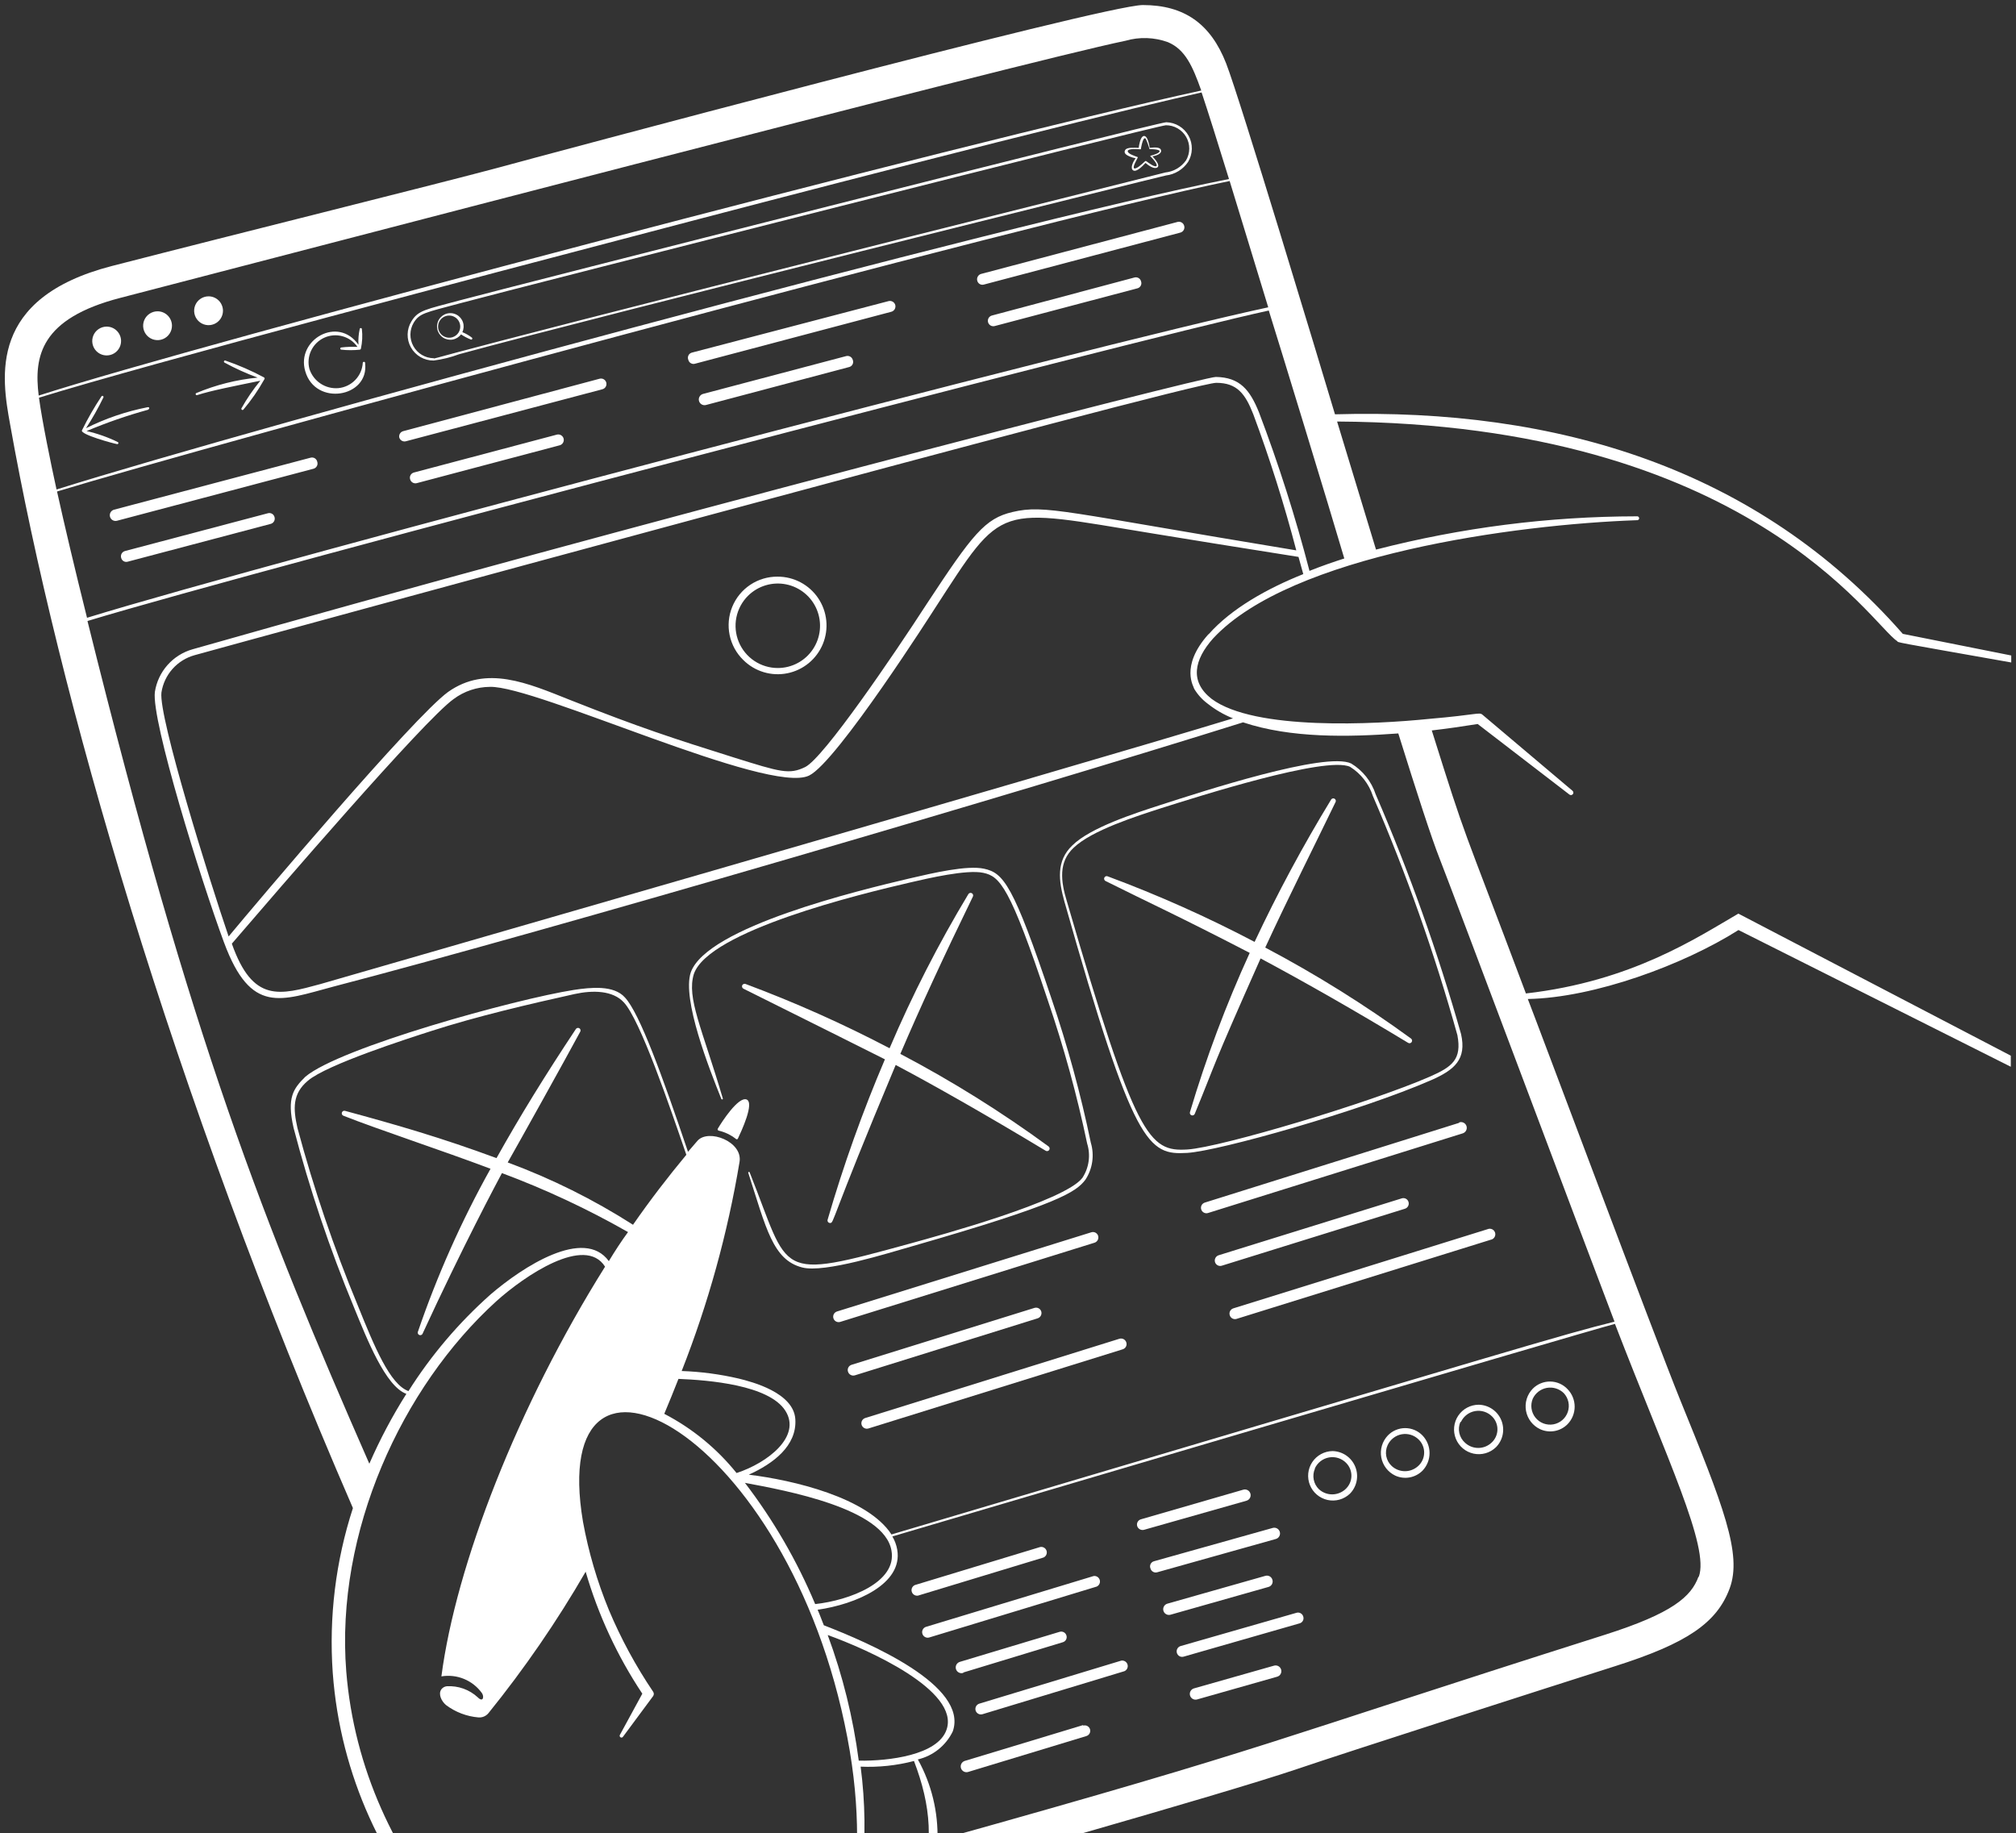 <svg width="320" height="291" viewBox="0 0 320 291" fill="none" xmlns="http://www.w3.org/2000/svg">
<rect x="0" y="0" width="320" height="291" fill="#333333" stroke="none"/>
<path d="M301.134 101.754C301.363 102.018 300.043 101.754 319.245 105.151V104.042L302.032 100.61C278.993 74.334 247.102 64.742 211.902 65.762C209.262 56.962 196.854 15.796 194.637 10.094C192.173 3.758 187.966 0.801 181.401 0.801C175.224 0.801 84.601 25.089 79.321 26.55C69.307 29.242 38.349 36.916 17.721 42.231C-1.92 47.318 0.245 59.849 1.6 67.329C9.168 109.921 27.12 172.77 56.019 239.369C53.28 247.794 52.192 256.668 52.816 265.505C55.245 298.558 80.782 322.388 107.059 329.674L108.96 335.201H110.843C108.537 328.882 108.696 328.372 107.957 328.161C80.8 320.364 57.462 296.041 54.963 265.329C53.203 243.206 63.763 220.185 78.776 206.545C83.264 202.497 92.856 195.985 96.041 201.054C82.173 223.177 72.369 248.415 70.064 266.086C71.274 265.883 72.517 266.023 73.652 266.489C74.787 266.956 75.77 267.73 76.488 268.726C76.875 269.254 76.717 270.292 75.837 269.412C75.177 268.801 74.4 268.33 73.553 268.027C72.706 267.725 71.806 267.597 70.909 267.652C70.743 267.671 70.583 267.723 70.438 267.804C70.293 267.886 70.166 267.996 70.064 268.127C69.518 268.884 70.064 270.01 70.785 270.626C72.284 271.756 74.072 272.439 75.942 272.598C76.24 272.621 76.54 272.573 76.816 272.457C77.092 272.34 77.335 272.159 77.526 271.929C83.246 264.855 88.407 257.346 92.961 249.471C94.96 256.343 97.992 262.872 101.955 268.831L98.4 275.361C98.38 275.393 98.367 275.429 98.361 275.466C98.356 275.504 98.357 275.542 98.366 275.579C98.375 275.616 98.391 275.65 98.414 275.681C98.436 275.711 98.464 275.737 98.497 275.757C98.529 275.776 98.565 275.789 98.602 275.795C98.64 275.801 98.678 275.799 98.715 275.79C98.751 275.781 98.786 275.765 98.817 275.743C98.847 275.72 98.873 275.692 98.893 275.66L103.68 269.201C103.744 269.101 103.779 268.985 103.779 268.866C103.779 268.748 103.744 268.632 103.68 268.532C100.913 264.437 98.555 260.081 96.64 255.526C94.789 251.023 93.414 246.34 92.539 241.551C86.678 206.844 125.205 227.049 134.497 275.766C138.968 298.998 132.35 312.726 132.35 313.852C132.358 313.937 132.394 314.018 132.452 314.081C132.51 314.143 132.588 314.185 132.672 314.199C132.757 314.213 132.844 314.199 132.919 314.158C132.995 314.118 133.054 314.053 133.089 313.975C136.882 303.219 138.087 291.721 136.609 280.412C139.46 280.538 142.314 280.235 145.075 279.514C147.768 286.554 148.384 292.908 145.691 300.177C145.633 300.285 145.602 300.406 145.602 300.529C145.602 300.652 145.633 300.773 145.691 300.881L169.68 335.201H171.88L147.117 300.353C147.454 299.506 147.748 298.643 147.997 297.766C147.997 297.766 193.757 284.9 205.813 280.817C213.574 278.177 245.501 267.916 256.36 264.466C267.729 260.858 272.499 257.62 274.541 252.146C276.582 246.673 273.537 239.017 266.585 221.927C262.907 212.863 243.705 161.577 242.509 158.567C253.069 158.374 267.289 153.111 275.949 147.62L319.174 169.321V167.561L275.931 145.015C269.313 148.852 258.982 155.769 242.209 157.687C231.544 129.298 233.075 134.42 227.267 115.94C229.696 115.658 232.142 115.306 234.553 114.919L249.109 126.113C249.188 126.178 249.29 126.209 249.392 126.199C249.495 126.189 249.589 126.139 249.654 126.06C249.72 125.981 249.751 125.879 249.741 125.776C249.731 125.674 249.681 125.58 249.601 125.514L235.31 113.441C234.765 113.001 234.589 113.441 226.792 114.11C218.309 114.972 199.107 116.01 192.313 110.924C188.793 108.178 189.55 104.711 192.56 101.332C204.88 88.062 240.59 83.239 259.792 82.57C259.838 82.582 259.887 82.582 259.934 82.572C259.981 82.562 260.024 82.541 260.062 82.511C260.1 82.482 260.13 82.444 260.151 82.401C260.172 82.358 260.183 82.31 260.183 82.262C260.183 82.215 260.172 82.167 260.151 82.124C260.13 82.081 260.1 82.043 260.062 82.013C260.024 81.984 259.981 81.963 259.934 81.953C259.887 81.943 259.838 81.943 259.792 81.954C245.832 81.971 231.931 83.745 218.414 87.234C216.373 80.546 214.278 73.665 212.237 66.906C277.374 67.294 297.069 99.15 301.134 101.754ZM19.094 47.282C40.76 41.686 162.2 9.865 178.656 6.468C180.87 5.827 183.231 5.907 185.397 6.697C188.125 7.858 189.286 10.463 190.677 14.37C153.329 22.502 31.52 54.586 6.141 62.788C5.366 56.522 6.44 50.556 19.094 47.282ZM6.193 63.122C23.177 57.842 81.064 42.601 98.347 38.078C168.589 19.562 190.694 14.687 190.729 14.67C191.733 17.679 193.246 22.466 195.077 28.415C160.352 35.279 40.197 67.857 8.974 77.695C8.077 73.612 6.669 66.748 6.193 63.158V63.122ZM9.062 78.012C32.101 70.972 162.728 35.367 195.182 28.732C196.942 34.522 199.072 41.404 201.307 48.778C174.467 54.516 43.189 89.012 13.814 98.058C11.861 90.262 10.241 83.362 9.062 78.047V78.012ZM96.64 200.174C92.715 194.753 83 201.054 77.878 205.454C72.832 209.931 68.441 215.098 64.837 220.801C61.897 219.745 59.433 213.761 56.793 207.214C52.989 198.047 49.79 188.64 47.219 179.054C46.515 175.974 46.409 173.598 48.873 171.538C51.883 168.969 64.713 164.85 68.497 163.636C75.713 161.313 83.845 159.412 91.219 157.775C94.141 157.142 97.256 157.212 98.998 159.078C101.585 161.788 106.285 175.551 108.942 183.295C106.021 186.815 103.187 190.494 100.477 194.401C94.221 190.4 87.554 187.084 80.589 184.51C82.349 181.412 89.776 168.089 92.099 163.759C92.153 163.666 92.167 163.555 92.139 163.451C92.111 163.347 92.043 163.258 91.949 163.205C91.856 163.151 91.745 163.137 91.641 163.165C91.537 163.193 91.449 163.261 91.395 163.354C86.52 170.694 82.507 177.206 78.811 183.823C70.099 180.602 62.971 178.543 54.787 176.326C54.684 176.291 54.572 176.298 54.475 176.346C54.377 176.393 54.303 176.478 54.268 176.581C54.233 176.683 54.24 176.796 54.288 176.893C54.336 176.991 54.42 177.065 54.523 177.1C60.137 179.318 70.081 182.574 77.861 185.513C73.244 193.791 69.38 202.468 66.315 211.438C66.295 211.531 66.309 211.628 66.353 211.712C66.398 211.796 66.471 211.862 66.559 211.898C66.647 211.933 66.745 211.937 66.836 211.907C66.927 211.878 67.004 211.818 67.054 211.737C73.478 197.798 78.846 187.748 79.673 186.199C86.585 188.777 93.277 191.908 99.685 195.562C98.629 197.006 97.608 198.572 96.64 200.174ZM105.44 224.409C106.214 222.561 106.971 220.713 107.693 218.865C112.515 219.058 122.054 219.833 124.659 223.916C127.264 227.999 121.825 232.206 116.915 233.807C113.783 229.912 109.875 226.712 105.44 224.409ZM118.182 235.356C124.817 236.588 140.358 239.439 141.502 246.11C142.417 251.143 134.849 254.012 129.393 254.61C126.511 247.742 122.761 241.272 118.235 235.356H118.182ZM136.31 279.462C135.419 272.651 133.766 265.962 131.382 259.521C137.718 261.791 152.379 268.321 150.249 274.534C148.877 278.599 141.045 279.532 136.363 279.462H136.31ZM269.595 250.281C268.433 253.414 265.529 256.054 254.723 259.486C200.057 276.839 203.243 276.874 148.806 292.098C148.939 287.619 147.863 283.187 145.691 279.268C146.888 278.985 148.007 278.438 148.966 277.668C149.925 276.897 150.7 275.923 151.235 274.815C153.769 267.529 137.894 260.735 130.766 257.972C130.045 256.071 129.904 255.807 129.781 255.508C135.817 254.646 143.368 251.442 142.417 245.969C142.29 245.229 142.027 244.519 141.643 243.874C141.643 243.874 251.766 211.297 256.342 210.135C264.649 231.678 271.39 245.564 269.648 250.281H269.595ZM191.803 100.681C187.209 105.838 189.568 109.094 189.55 109.322C190.098 110.241 190.821 111.043 191.68 111.681C192.902 112.653 194.26 113.441 195.71 114.022C168.8 122.241 51.373 156.033 50.88 156.191C44.403 157.951 40.126 159.218 36.8 149.785C43.84 141.601 67.265 114.338 72 110.959C73.668 109.713 75.691 109.034 77.773 109.023C85.041 108.812 121.966 126.201 128.425 123.103C132.861 120.956 148.225 96.809 148.384 96.58C159.384 79.631 157.958 80.599 183.003 84.682C188.582 85.598 196.203 86.83 206.112 88.396L206.869 91.124C201.184 93.394 195.464 96.58 191.856 100.663L191.803 100.681ZM36.289 148.641C33.28 139.841 25.149 113.81 25.624 109.921C25.836 108.527 26.448 107.225 27.385 106.173C28.322 105.12 29.544 104.362 30.904 103.99C36.729 102.353 188.881 60.764 193.053 60.764C196.379 60.764 197.664 62.524 198.931 65.745C201.567 72.83 203.846 80.044 205.76 87.358C168.8 81.268 165.931 80.054 160.721 81.268C156.339 82.289 154.385 84.788 147.169 95.753C141.766 104.095 130.749 120.287 127.809 121.748C125.275 122.98 123.92 122.558 116.44 120.217C106.865 117.207 101.638 115.518 90.48 111.1C83.757 108.425 77.209 105.521 71.12 109.833C65.576 113.863 40.672 143.361 36.289 148.641ZM213.381 88.642C211.621 89.206 209.737 89.857 207.854 90.614C205.64 82.078 202.961 73.671 199.829 65.428C198.403 61.908 196.819 59.884 192.982 59.831C190.853 59.831 99.174 83.521 30.569 103.057C29.03 103.492 27.648 104.361 26.587 105.559C25.526 106.757 24.831 108.234 24.585 109.815C23.987 114.338 31.907 139.735 35.55 149.574C39.827 161.119 44.544 158.831 52.869 156.614C87.312 147.638 161.989 125.743 197.312 114.655C204.915 117.19 214.014 116.996 221.952 116.415C224.891 125.831 227.232 133.047 228.499 136.25C230.84 142.217 251.96 198.519 256.272 209.783C247.912 211.86 243.758 213.198 141.502 243.558C137.718 237.714 125.873 234.916 118.851 234.071C122.741 232.311 126.507 229.495 126.243 225.271C125.979 221.047 119.397 219.34 117.249 218.812C114.28 218.121 111.25 217.72 108.203 217.615C112.419 206.897 115.499 195.765 117.39 184.404C117.901 181.183 112.462 179.124 110.72 181.06L109.206 182.82C105.105 170.676 101.515 160.802 99.192 158.321C97.432 156.332 93.771 156.719 91.096 157.124C81.873 158.567 53.96 166.258 48.469 170.905C46.568 172.788 45.494 174.196 46.603 179.036C49.134 188.713 52.327 198.204 56.16 207.442C58.254 212.564 61.193 220.044 64.502 221.241C62.262 224.781 60.297 228.488 58.624 232.329C41.886 194.172 30.464 165.449 13.885 98.569C41.182 90.279 179.782 53.988 201.395 49.289C202.909 54.094 211.04 80.67 213.381 88.642Z" fill="white"/>
<path d="M118.499 174.513C117.197 174.038 114.592 178.033 113.941 179.142C113.923 179.17 113.912 179.202 113.909 179.234C113.906 179.267 113.911 179.301 113.923 179.331C113.935 179.362 113.954 179.39 113.978 179.412C114.003 179.434 114.032 179.45 114.064 179.459C115.059 179.685 115.991 180.13 116.792 180.761C116.812 180.784 116.836 180.802 116.864 180.814C116.891 180.826 116.921 180.833 116.951 180.833C116.98 180.833 117.01 180.826 117.037 180.814C117.065 180.802 117.089 180.784 117.109 180.761C117.655 179.599 119.802 175.041 118.499 174.513ZM23.424 64.636C20.033 65.3 16.747 66.419 13.656 67.963C14.68 66.392 15.603 64.758 16.419 63.07C16.434 63.031 16.435 62.988 16.421 62.949C16.407 62.91 16.38 62.876 16.344 62.855C16.308 62.834 16.266 62.827 16.225 62.834C16.184 62.841 16.147 62.862 16.12 62.894C14.963 64.63 13.922 66.441 13.005 68.315C12.706 68.948 17.933 70.391 18.619 70.497C18.656 70.497 18.692 70.486 18.722 70.464C18.752 70.442 18.775 70.412 18.786 70.377C18.798 70.342 18.798 70.304 18.787 70.269C18.776 70.233 18.755 70.203 18.725 70.18C17.139 69.401 15.468 68.81 13.744 68.42C16.917 67.082 20.174 65.953 23.494 65.041C23.811 64.847 23.723 64.584 23.424 64.636ZM41.869 59.884C39.907 58.837 37.865 57.948 35.762 57.227C35.721 57.217 35.679 57.221 35.642 57.239C35.605 57.258 35.575 57.288 35.558 57.326C35.541 57.364 35.539 57.406 35.55 57.446C35.562 57.486 35.587 57.52 35.621 57.544C37.32 58.47 39.084 59.27 40.901 59.937C37.539 60.262 34.246 61.093 31.133 62.401C31.099 62.424 31.073 62.459 31.062 62.498C31.051 62.538 31.053 62.581 31.07 62.619C31.087 62.656 31.117 62.687 31.154 62.705C31.191 62.723 31.233 62.728 31.274 62.718C33.597 61.979 36.959 61.328 41.323 60.43C40.19 61.803 39.183 63.276 38.314 64.83C38.302 64.869 38.303 64.91 38.317 64.948C38.33 64.986 38.355 65.019 38.388 65.042C38.421 65.066 38.46 65.078 38.501 65.078C38.541 65.078 38.58 65.065 38.613 65.041C39.873 63.55 40.987 61.941 41.939 60.236C41.965 60.212 41.985 60.181 41.996 60.147C42.007 60.112 42.009 60.076 42.002 60.041C41.995 60.005 41.979 59.973 41.956 59.945C41.932 59.918 41.903 59.897 41.869 59.884ZM57.586 57.561C57.531 58.593 57.105 59.571 56.387 60.314C55.67 61.058 54.708 61.517 53.678 61.609C52.69 61.687 51.703 61.431 50.877 60.882C50.05 60.334 49.432 59.524 49.12 58.582C48.86 57.612 48.951 56.581 49.377 55.672C49.803 54.763 50.536 54.033 51.448 53.612C52.36 53.191 53.391 53.106 54.359 53.371C55.328 53.636 56.171 54.235 56.741 55.062C55.889 55.021 55.036 55.05 54.189 55.15C54.142 55.15 54.097 55.168 54.065 55.201C54.032 55.234 54.013 55.279 54.013 55.326C54.013 55.373 54.032 55.417 54.065 55.45C54.097 55.483 54.142 55.502 54.189 55.502C55.166 55.607 56.151 55.607 57.128 55.502C57.167 55.493 57.202 55.473 57.23 55.445C57.258 55.417 57.278 55.382 57.286 55.343C57.506 54.326 57.56 53.28 57.445 52.246C57.445 52.199 57.426 52.154 57.393 52.121C57.36 52.088 57.316 52.07 57.269 52.07C57.222 52.07 57.178 52.088 57.145 52.121C57.111 52.154 57.093 52.199 57.093 52.246C56.916 53.06 56.85 53.895 56.899 54.727C53.678 50.081 46.973 53.918 48.451 58.916C50.053 64.531 58.589 63.087 57.955 57.684C57.972 57.635 57.968 57.582 57.945 57.536C57.922 57.489 57.881 57.454 57.832 57.438C57.783 57.422 57.73 57.425 57.683 57.449C57.637 57.472 57.602 57.512 57.586 57.561ZM16.93 51.841C16.477 51.841 16.035 51.975 15.659 52.227C15.282 52.478 14.989 52.835 14.816 53.254C14.643 53.672 14.597 54.132 14.686 54.575C14.774 55.019 14.992 55.427 15.312 55.747C15.632 56.067 16.04 56.285 16.483 56.373C16.927 56.461 17.387 56.416 17.805 56.243C18.223 56.07 18.581 55.776 18.832 55.4C19.084 55.024 19.218 54.582 19.218 54.129C19.218 53.522 18.977 52.94 18.548 52.511C18.119 52.082 17.537 51.841 16.93 51.841ZM25.008 49.412C24.556 49.412 24.113 49.547 23.737 49.798C23.361 50.049 23.067 50.407 22.894 50.825C22.721 51.243 22.676 51.703 22.764 52.147C22.852 52.59 23.07 52.998 23.39 53.318C23.71 53.638 24.118 53.856 24.562 53.944C25.006 54.033 25.466 53.987 25.884 53.814C26.302 53.641 26.659 53.348 26.91 52.971C27.162 52.595 27.296 52.153 27.296 51.7C27.296 51.093 27.055 50.511 26.626 50.082C26.197 49.653 25.615 49.412 25.008 49.412ZM33.104 47.036C32.652 47.036 32.209 47.17 31.833 47.422C31.457 47.673 31.163 48.031 30.99 48.449C30.817 48.867 30.772 49.327 30.86 49.771C30.948 50.215 31.166 50.622 31.486 50.942C31.806 51.262 32.214 51.48 32.658 51.568C33.102 51.657 33.562 51.611 33.98 51.438C34.398 51.265 34.755 50.972 35.007 50.595C35.258 50.219 35.392 49.777 35.392 49.324C35.392 48.718 35.151 48.136 34.722 47.706C34.293 47.277 33.711 47.036 33.104 47.036ZM185.115 19.404C183.743 19.404 81.398 45.417 72.862 47.705C67.582 49.131 66.368 49.236 65.312 50.996C64.927 51.618 64.717 52.332 64.703 53.063C64.688 53.794 64.87 54.516 65.23 55.152C65.59 55.789 66.114 56.317 66.747 56.682C67.381 57.047 68.101 57.235 68.832 57.227C70.216 57.049 71.574 56.713 72.88 56.224C95.355 50.081 183.971 28.064 185.063 27.852C185.769 27.769 186.449 27.534 187.057 27.163C187.664 26.793 188.185 26.295 188.583 25.705C188.959 25.081 189.166 24.37 189.18 23.641C189.195 22.913 189.018 22.193 188.667 21.555C188.315 20.916 187.802 20.381 187.179 20.004C186.555 19.627 185.844 19.42 185.115 19.404ZM188.266 25.441C187.887 25.98 187.398 26.432 186.83 26.766C186.262 27.1 185.63 27.308 184.975 27.377C56.846 59.462 70.046 56.857 68.814 56.857C68.161 56.847 67.522 56.665 66.961 56.33C66.4 55.995 65.937 55.518 65.618 54.948C65.299 54.378 65.136 53.734 65.144 53.08C65.152 52.427 65.331 51.787 65.664 51.225C66.597 49.712 67.424 49.641 72.933 48.163C82.789 45.505 183.813 19.88 185.063 19.88C185.714 19.877 186.355 20.047 186.919 20.372C187.484 20.698 187.953 21.166 188.278 21.731C188.603 22.296 188.773 22.936 188.771 23.588C188.769 24.239 188.595 24.879 188.266 25.441Z" fill="white"/>
<path d="M74.921 53.601C74.454 53.239 73.939 52.943 73.39 52.721C73.623 52.231 73.658 51.67 73.488 51.155C73.319 50.64 72.957 50.21 72.479 49.954C72.001 49.698 71.443 49.635 70.92 49.78C70.397 49.924 69.95 50.264 69.671 50.729C69.392 51.194 69.303 51.748 69.421 52.278C69.54 52.807 69.858 53.27 70.309 53.572C70.76 53.873 71.309 53.989 71.844 53.896C72.378 53.803 72.856 53.509 73.179 53.073C73.675 53.407 74.206 53.684 74.763 53.9C74.8 53.908 74.84 53.904 74.874 53.887C74.909 53.871 74.937 53.844 74.955 53.81C74.973 53.776 74.98 53.738 74.973 53.7C74.967 53.662 74.949 53.627 74.921 53.601ZM71.401 53.601C71.05 53.622 70.7 53.537 70.397 53.357C70.094 53.177 69.852 52.91 69.702 52.591C69.553 52.272 69.502 51.915 69.558 51.567C69.613 51.219 69.772 50.895 70.013 50.639C70.255 50.382 70.568 50.203 70.912 50.127C71.256 50.05 71.615 50.078 71.943 50.207C72.27 50.337 72.552 50.562 72.75 50.853C72.949 51.144 73.055 51.489 73.056 51.841C73.058 52.282 72.894 52.707 72.598 53.033C72.301 53.358 71.893 53.561 71.454 53.601H71.401ZM182.493 23.47C182.123 21.023 181.261 21.217 180.926 22.555C180.844 22.855 180.785 23.161 180.75 23.47C180.169 23.47 178.867 23.311 178.585 23.839C178.304 24.367 178.885 24.649 179.325 24.843C179.624 24.971 179.937 25.065 180.257 25.124C179.853 25.67 179.342 26.708 179.87 27.043C180.398 27.377 181.384 26.338 181.824 25.863C182.281 26.25 183.179 26.902 183.689 26.585C184.2 26.268 183.39 25.318 182.933 24.825C183.531 24.702 184.429 24.42 184.288 23.839C184.147 23.259 183.038 23.417 182.493 23.47ZM182.686 24.702C182.581 24.702 182.545 24.79 182.686 24.895C182.827 25.001 183.83 26.11 183.566 26.356C183.302 26.602 182.317 25.846 181.947 25.582C181.921 25.564 181.89 25.555 181.859 25.555C181.828 25.555 181.797 25.564 181.771 25.582C181.19 26.145 180.293 26.919 180.011 26.708C179.729 26.497 180.504 25.247 180.574 25.054C180.59 25.037 180.599 25.015 180.599 24.992C180.599 24.969 180.59 24.947 180.574 24.93C180.257 24.807 178.92 24.402 179.008 23.962C179.096 23.523 180.768 23.681 180.961 23.698C181.155 23.716 181.102 23.61 181.12 23.47C181.454 21.71 181.753 21.833 181.894 22.079C182.11 22.565 182.292 23.065 182.44 23.575V23.663C182.44 23.663 183.953 23.663 184.059 23.962C184.165 24.262 183.109 24.614 182.686 24.702ZM114.733 174.355C111.424 163.161 108.96 158.409 110.139 154.59C112.497 147.743 136.539 141.9 144.547 140.052C147.275 139.419 153.453 137.975 156.075 138.539C158.697 139.102 160.281 140.633 166.318 158.779C168.864 166.223 170.951 173.817 172.566 181.518C172.849 182.424 172.927 183.381 172.796 184.322C172.666 185.262 172.329 186.161 171.809 186.956C169.029 190.652 149.088 196.108 144.617 197.34C122.881 203.307 125.504 202.409 119.009 186.129C119.009 186.096 118.996 186.065 118.973 186.042C118.95 186.019 118.919 186.006 118.886 186.006C118.854 186.006 118.822 186.019 118.799 186.042C118.776 186.065 118.763 186.096 118.763 186.129C121.614 194.929 122.653 199.98 127.334 201.177C130.854 202.11 141.045 198.871 144.776 197.815C168.237 191.075 170.789 189.191 172.285 187.255C172.848 186.398 173.217 185.427 173.366 184.412C173.515 183.396 173.44 182.36 173.147 181.377C171.538 173.629 169.452 165.987 166.899 158.497C160.827 140.369 159.278 138.556 156.198 137.887C153.523 137.307 148.137 138.556 144.424 139.419C136.416 141.302 112.216 147.127 109.646 154.343C108.221 158.62 112.621 169.743 114.469 174.355C114.539 174.601 114.785 174.513 114.733 174.355ZM188.441 182.996C193.493 182.697 216.003 176.326 227.161 171.451C230.928 169.796 232.811 168.124 231.913 164.129C228.232 151.163 223.705 138.452 218.361 126.078C217.692 124.034 216.312 122.298 214.472 121.185C210.424 119.249 190.8 125.638 184.27 127.75C180.134 129.087 173.059 131.358 170.19 134.209C167.656 136.638 168.008 139.735 168.958 143.115C179.993 182.081 182.264 183.348 188.441 182.996ZM170.419 134.561C173.288 131.798 180.345 129.563 184.376 128.26C189.973 126.5 210.459 119.935 214.296 121.713C216.014 122.787 217.297 124.432 217.921 126.359C223.244 138.69 227.725 151.368 231.333 164.305C232.054 168.142 230.541 169.321 226.968 170.887C217.517 175.023 193.827 182.099 188.494 182.451C182.369 182.838 180.275 180.691 169.345 143.062C168.36 139.841 168.008 136.814 170.419 134.561ZM50.352 73.278C50.327 73.167 50.28 73.062 50.214 72.97C50.148 72.877 50.064 72.799 49.967 72.74C49.87 72.681 49.763 72.642 49.65 72.626C49.538 72.609 49.423 72.615 49.313 72.644L18.109 80.898C17.875 80.959 17.676 81.11 17.553 81.318C17.431 81.526 17.397 81.774 17.457 82.007C17.518 82.241 17.669 82.441 17.877 82.563C18.085 82.685 18.333 82.719 18.566 82.659L49.754 74.404C49.87 74.374 49.979 74.321 50.073 74.246C50.167 74.172 50.245 74.079 50.302 73.973C50.358 73.867 50.392 73.751 50.4 73.631C50.409 73.511 50.392 73.391 50.352 73.278ZM43.576 82.078C43.549 81.969 43.501 81.866 43.434 81.775C43.367 81.685 43.283 81.609 43.186 81.551C43.09 81.494 42.982 81.457 42.871 81.441C42.76 81.426 42.646 81.433 42.538 81.462L19.834 87.463C19.721 87.494 19.616 87.546 19.525 87.618C19.433 87.69 19.358 87.779 19.302 87.881C19.246 87.983 19.211 88.096 19.2 88.211C19.188 88.327 19.2 88.444 19.235 88.555C19.262 88.663 19.31 88.766 19.377 88.856C19.444 88.945 19.529 89.02 19.626 89.076C19.723 89.132 19.831 89.168 19.942 89.181C20.053 89.194 20.166 89.185 20.273 89.153L42.977 83.151C43.088 83.121 43.191 83.069 43.281 82.998C43.371 82.928 43.446 82.84 43.502 82.74C43.557 82.64 43.592 82.53 43.605 82.416C43.618 82.303 43.608 82.188 43.576 82.078ZM63.376 69.441C63.438 69.66 63.583 69.845 63.781 69.957C63.978 70.069 64.213 70.099 64.432 70.039L95.619 61.785C95.729 61.756 95.832 61.706 95.922 61.637C96.013 61.568 96.089 61.483 96.146 61.385C96.203 61.286 96.24 61.178 96.256 61.066C96.271 60.953 96.264 60.839 96.235 60.729C96.206 60.619 96.156 60.516 96.087 60.426C96.019 60.335 95.933 60.259 95.835 60.202C95.737 60.145 95.628 60.108 95.516 60.092C95.403 60.077 95.289 60.084 95.179 60.113L63.992 68.438C63.781 68.496 63.6 68.632 63.486 68.818C63.372 69.004 63.332 69.227 63.376 69.441ZM89.459 69.599C89.397 69.38 89.252 69.193 89.055 69.078C88.859 68.963 88.625 68.929 88.403 68.983L65.699 75.002C65.588 75.031 65.483 75.082 65.392 75.152C65.3 75.222 65.224 75.31 65.168 75.41C65.112 75.511 65.077 75.622 65.066 75.736C65.054 75.851 65.066 75.966 65.101 76.076C65.159 76.294 65.3 76.481 65.494 76.596C65.688 76.711 65.92 76.746 66.139 76.692L88.861 70.673C89.081 70.608 89.267 70.459 89.378 70.258C89.49 70.057 89.519 69.821 89.459 69.599ZM109.259 57.121C109.286 57.23 109.334 57.333 109.401 57.423C109.468 57.514 109.552 57.59 109.649 57.647C109.745 57.705 109.853 57.742 109.964 57.758C110.075 57.773 110.189 57.766 110.297 57.737L141.485 49.483C141.597 49.452 141.703 49.4 141.795 49.328C141.887 49.256 141.964 49.167 142.021 49.066C142.078 48.964 142.115 48.852 142.128 48.737C142.142 48.621 142.133 48.503 142.101 48.391C142.035 48.175 141.889 47.992 141.692 47.881C141.496 47.77 141.264 47.738 141.045 47.793L109.857 55.959C109.735 55.986 109.62 56.038 109.521 56.114C109.422 56.19 109.341 56.287 109.283 56.398C109.226 56.51 109.194 56.632 109.19 56.757C109.186 56.882 109.209 57.006 109.259 57.121ZM135.36 57.121C135.298 56.902 135.153 56.717 134.955 56.605C134.757 56.492 134.523 56.463 134.304 56.523L111.6 62.524C111.366 62.585 111.167 62.736 111.045 62.944C110.923 63.152 110.888 63.4 110.949 63.633C111.009 63.866 111.16 64.066 111.368 64.188C111.576 64.31 111.824 64.345 112.057 64.284L134.761 58.265C134.881 58.238 134.994 58.186 135.092 58.111C135.189 58.036 135.269 57.941 135.326 57.832C135.383 57.723 135.416 57.603 135.422 57.48C135.427 57.357 135.406 57.235 135.36 57.121ZM155.125 44.572C155.153 44.68 155.203 44.781 155.271 44.869C155.338 44.958 155.423 45.032 155.519 45.087C155.616 45.143 155.722 45.179 155.833 45.193C155.943 45.208 156.056 45.2 156.163 45.17L187.368 36.916C187.478 36.886 187.581 36.834 187.671 36.763C187.761 36.692 187.836 36.605 187.892 36.505C187.948 36.405 187.983 36.295 187.996 36.181C188.008 36.067 187.998 35.952 187.966 35.843C187.938 35.733 187.888 35.629 187.819 35.539C187.75 35.448 187.664 35.372 187.566 35.315C187.468 35.258 187.36 35.221 187.247 35.205C187.135 35.19 187.02 35.197 186.91 35.227L155.723 43.481C155.499 43.546 155.31 43.698 155.198 43.903C155.086 44.107 155.059 44.348 155.125 44.572ZM181.12 44.66C181.093 44.551 181.045 44.448 180.978 44.358C180.911 44.267 180.827 44.191 180.73 44.134C180.633 44.077 180.526 44.039 180.415 44.024C180.303 44.008 180.19 44.015 180.081 44.044L157.448 50.081C157.338 50.11 157.235 50.16 157.145 50.229C157.054 50.297 156.978 50.383 156.921 50.481C156.864 50.579 156.827 50.688 156.811 50.8C156.796 50.913 156.803 51.027 156.832 51.137C156.861 51.247 156.911 51.35 156.98 51.44C157.048 51.531 157.134 51.606 157.232 51.664C157.33 51.721 157.439 51.758 157.551 51.773C157.664 51.789 157.778 51.782 157.888 51.753L180.592 45.751C180.699 45.716 180.798 45.659 180.883 45.584C180.968 45.51 181.037 45.419 181.087 45.317C181.136 45.216 181.164 45.105 181.17 44.992C181.176 44.879 181.159 44.766 181.12 44.66ZM174.309 196.161C174.275 196.052 174.219 195.951 174.146 195.863C174.072 195.776 173.982 195.704 173.881 195.651C173.779 195.599 173.668 195.567 173.555 195.558C173.441 195.549 173.326 195.562 173.217 195.598L132.861 208.164C132.752 208.198 132.651 208.252 132.564 208.325C132.476 208.397 132.404 208.486 132.35 208.587C132.297 208.687 132.265 208.797 132.254 208.911C132.243 209.024 132.255 209.138 132.289 209.247C132.322 209.355 132.377 209.456 132.449 209.544C132.522 209.631 132.611 209.704 132.711 209.757C132.812 209.81 132.922 209.843 133.035 209.853C133.148 209.864 133.262 209.852 133.371 209.819L173.728 197.252C173.949 197.183 174.133 197.03 174.242 196.826C174.351 196.621 174.375 196.383 174.309 196.161ZM165.28 208.164C165.246 208.055 165.191 207.954 165.117 207.866C165.044 207.779 164.954 207.707 164.852 207.654C164.751 207.602 164.64 207.57 164.526 207.561C164.412 207.552 164.297 207.565 164.189 207.601L135.166 216.63C135.057 216.664 134.956 216.719 134.868 216.792C134.781 216.866 134.709 216.956 134.656 217.058C134.604 217.159 134.572 217.27 134.563 217.384C134.554 217.498 134.568 217.612 134.603 217.721C134.672 217.942 134.825 218.126 135.03 218.235C135.234 218.344 135.473 218.368 135.694 218.302L164.699 209.255C164.92 209.186 165.105 209.033 165.213 208.829C165.322 208.625 165.346 208.386 165.28 208.164ZM177.688 212.494L137.331 225.078C137.222 225.112 137.122 225.168 137.035 225.242C136.948 225.315 136.876 225.405 136.823 225.507C136.771 225.608 136.739 225.719 136.73 225.832C136.72 225.946 136.733 226.06 136.768 226.169C136.803 226.278 136.858 226.378 136.932 226.465C137.005 226.552 137.095 226.624 137.197 226.677C137.298 226.729 137.409 226.761 137.522 226.77C137.636 226.78 137.75 226.767 137.859 226.732L178.216 214.166C178.325 214.132 178.426 214.076 178.514 214.003C178.601 213.93 178.673 213.839 178.726 213.738C178.778 213.636 178.81 213.525 178.819 213.412C178.828 213.298 178.815 213.183 178.779 213.075C178.71 212.854 178.557 212.669 178.353 212.56C178.148 212.452 177.91 212.428 177.688 212.494ZM231.597 178.227L191.24 190.881C191.131 190.914 191.03 190.969 190.943 191.042C190.855 191.114 190.783 191.203 190.73 191.304C190.677 191.404 190.644 191.514 190.633 191.627C190.623 191.741 190.634 191.855 190.668 191.963C190.701 192.072 190.756 192.173 190.828 192.26C190.901 192.348 190.99 192.42 191.091 192.474C191.191 192.527 191.301 192.559 191.414 192.57C191.527 192.581 191.642 192.569 191.75 192.535L232.16 179.899C232.393 179.831 232.59 179.673 232.707 179.46C232.825 179.247 232.852 178.997 232.785 178.763C232.717 178.53 232.559 178.333 232.346 178.216C232.134 178.099 231.883 178.071 231.649 178.139L231.597 178.227ZM223.571 190.775C223.539 190.667 223.486 190.566 223.414 190.479C223.342 190.391 223.253 190.319 223.153 190.267C223.053 190.214 222.944 190.182 222.831 190.173C222.718 190.164 222.605 190.177 222.497 190.212L193.44 199.241C193.219 199.31 193.034 199.463 192.926 199.667C192.817 199.872 192.793 200.11 192.859 200.332C192.893 200.441 192.948 200.542 193.022 200.63C193.095 200.717 193.185 200.79 193.287 200.842C193.388 200.894 193.499 200.926 193.613 200.935C193.727 200.944 193.842 200.931 193.95 200.895L222.973 191.867C223.085 191.836 223.19 191.784 223.281 191.712C223.373 191.64 223.449 191.55 223.504 191.449C223.56 191.347 223.595 191.234 223.607 191.119C223.618 191.003 223.606 190.886 223.571 190.775ZM195.2 208.763C195.232 208.871 195.286 208.972 195.357 209.061C195.428 209.149 195.517 209.222 195.616 209.276C195.716 209.329 195.825 209.363 195.938 209.375C196.051 209.387 196.165 209.376 196.273 209.343L236.63 196.777C236.752 196.755 236.868 196.707 236.971 196.637C237.073 196.566 237.159 196.475 237.224 196.369C237.289 196.263 237.33 196.144 237.346 196.021C237.361 195.898 237.35 195.773 237.314 195.654C237.278 195.536 237.217 195.426 237.135 195.332C237.054 195.239 236.953 195.164 236.84 195.112C236.727 195.06 236.605 195.032 236.481 195.031C236.357 195.03 236.234 195.055 236.12 195.105L195.763 207.671C195.654 207.705 195.553 207.761 195.465 207.834C195.378 207.908 195.306 207.998 195.253 208.099C195.201 208.201 195.169 208.312 195.16 208.425C195.151 208.539 195.164 208.654 195.2 208.763ZM145.92 253.203L165.632 247.219C165.83 247.132 165.989 246.976 166.079 246.78C166.169 246.584 166.184 246.362 166.121 246.155C166.058 245.949 165.921 245.773 165.737 245.661C165.553 245.549 165.334 245.508 165.121 245.547L145.409 251.531C145.287 251.553 145.171 251.601 145.069 251.671C144.967 251.741 144.88 251.832 144.816 251.938C144.751 252.045 144.71 252.163 144.694 252.286C144.679 252.409 144.689 252.534 144.726 252.653C144.762 252.772 144.823 252.882 144.904 252.975C144.986 253.069 145.087 253.144 145.2 253.196C145.312 253.248 145.435 253.275 145.559 253.276C145.683 253.277 145.806 253.252 145.92 253.203ZM146.413 259.327C146.482 259.548 146.635 259.733 146.839 259.842C147.043 259.95 147.282 259.974 147.504 259.908L174.08 251.83C174.273 251.742 174.428 251.588 174.517 251.395C174.605 251.202 174.621 250.983 174.561 250.779C174.501 250.576 174.369 250.401 174.19 250.286C174.011 250.172 173.797 250.126 173.587 250.158L146.941 258.236C146.73 258.316 146.557 258.473 146.459 258.676C146.361 258.879 146.344 259.112 146.413 259.327ZM152.96 265.452L168.694 260.665C168.804 260.635 168.907 260.583 168.996 260.512C169.086 260.441 169.16 260.353 169.214 260.252C169.268 260.152 169.302 260.042 169.312 259.928C169.323 259.814 169.31 259.7 169.275 259.591C169.243 259.483 169.189 259.381 169.118 259.293C169.047 259.205 168.958 259.132 168.859 259.078C168.759 259.024 168.65 258.991 168.537 258.979C168.424 258.967 168.31 258.978 168.201 259.011L152.361 263.78C152.246 263.814 152.138 263.87 152.044 263.945C151.95 264.02 151.872 264.113 151.814 264.218C151.756 264.324 151.719 264.44 151.706 264.559C151.693 264.679 151.703 264.8 151.737 264.915C151.77 265.031 151.826 265.139 151.901 265.233C151.977 265.327 152.069 265.405 152.175 265.463C152.28 265.521 152.396 265.558 152.516 265.571C152.635 265.584 152.756 265.574 152.872 265.54L152.96 265.452ZM154.861 271.507C154.93 271.727 155.083 271.912 155.287 272.021C155.491 272.13 155.73 272.153 155.952 272.087L178.48 265.259C178.678 265.172 178.837 265.016 178.927 264.82C179.017 264.624 179.032 264.402 178.969 264.195C178.906 263.989 178.769 263.813 178.585 263.701C178.401 263.589 178.182 263.548 177.969 263.587L155.441 270.415C155.221 270.484 155.036 270.638 154.927 270.842C154.819 271.046 154.795 271.285 154.861 271.507ZM171.933 273.812L153.153 279.497C153.038 279.53 152.93 279.586 152.836 279.662C152.742 279.737 152.664 279.83 152.606 279.935C152.548 280.041 152.511 280.156 152.498 280.276C152.485 280.396 152.495 280.517 152.529 280.632C152.562 280.748 152.618 280.856 152.693 280.949C152.769 281.043 152.861 281.122 152.967 281.18C153.072 281.238 153.188 281.274 153.308 281.288C153.427 281.301 153.548 281.29 153.664 281.257L172.443 275.555C172.662 275.487 172.846 275.335 172.953 275.132C173.061 274.929 173.083 274.692 173.015 274.472C172.947 274.253 172.795 274.069 172.592 273.962C172.389 273.855 172.152 273.832 171.933 273.9V273.812ZM181.595 242.819L197.84 238.207C198.073 238.144 198.272 237.991 198.393 237.782C198.513 237.572 198.545 237.323 198.482 237.09C198.419 236.856 198.266 236.658 198.057 236.537C197.847 236.417 197.598 236.384 197.365 236.447L181.12 241.147C181.008 241.175 180.903 241.226 180.811 241.296C180.719 241.365 180.642 241.453 180.585 241.553C180.527 241.653 180.491 241.764 180.477 241.878C180.463 241.993 180.472 242.109 180.504 242.22C180.573 242.442 180.725 242.628 180.929 242.739C181.132 242.851 181.371 242.879 181.595 242.819ZM182.616 248.961C182.646 249.071 182.698 249.174 182.769 249.264C182.84 249.354 182.927 249.429 183.027 249.485C183.127 249.541 183.237 249.576 183.351 249.589C183.465 249.601 183.58 249.591 183.689 249.559L202.504 244.279C202.737 244.216 202.936 244.063 203.057 243.854C203.177 243.644 203.209 243.395 203.146 243.162C203.083 242.928 202.93 242.73 202.721 242.609C202.511 242.489 202.262 242.456 202.029 242.519L183.214 247.799C183.092 247.826 182.977 247.878 182.878 247.954C182.779 248.03 182.697 248.127 182.64 248.239C182.583 248.35 182.551 248.472 182.547 248.597C182.543 248.722 182.566 248.846 182.616 248.961ZM201.958 250.721C201.889 250.5 201.737 250.314 201.533 250.202C201.33 250.09 201.091 250.062 200.867 250.123L185.309 254.54C185.193 254.571 185.085 254.625 184.99 254.698C184.895 254.771 184.816 254.862 184.756 254.966C184.636 255.176 184.603 255.424 184.666 255.658C184.729 255.891 184.882 256.09 185.092 256.21C185.302 256.331 185.55 256.363 185.784 256.3L201.36 251.883C201.477 251.849 201.587 251.791 201.682 251.714C201.776 251.636 201.854 251.54 201.91 251.431C201.966 251.322 201.999 251.203 202.007 251.081C202.016 250.959 201.999 250.836 201.958 250.721ZM186.805 262.355C186.835 262.465 186.887 262.568 186.958 262.658C187.028 262.748 187.116 262.823 187.216 262.879C187.316 262.934 187.426 262.97 187.54 262.982C187.653 262.995 187.768 262.985 187.878 262.953L206.27 257.673C206.382 257.645 206.486 257.594 206.578 257.524C206.669 257.454 206.745 257.366 206.801 257.265C206.857 257.165 206.892 257.054 206.904 256.939C206.915 256.825 206.903 256.709 206.869 256.599C206.839 256.485 206.785 256.378 206.712 256.285C206.639 256.192 206.548 256.116 206.444 256.059C206.34 256.003 206.226 255.969 206.108 255.959C205.99 255.949 205.872 255.963 205.76 256.001L187.368 261.281C187.154 261.354 186.977 261.505 186.872 261.705C186.767 261.905 186.743 262.138 186.805 262.355ZM202.24 264.379L189.533 267.987C189.299 268.05 189.1 268.203 188.98 268.412C188.86 268.622 188.827 268.871 188.89 269.104C188.953 269.338 189.106 269.536 189.316 269.657C189.526 269.777 189.774 269.81 190.008 269.747L202.715 266.139C202.948 266.076 203.147 265.922 203.268 265.713C203.388 265.503 203.42 265.254 203.357 265.021C203.294 264.788 203.141 264.589 202.932 264.468C202.722 264.348 202.473 264.316 202.24 264.379ZM117.989 104.764C118.892 105.662 120.002 106.324 121.222 106.69C122.442 107.056 123.733 107.116 124.981 106.864C126.23 106.612 127.397 106.056 128.379 105.245C129.361 104.435 130.128 103.394 130.612 102.216C131.096 101.038 131.282 99.759 131.154 98.492C131.025 97.225 130.586 96.009 129.876 94.952C129.165 93.895 128.205 93.03 127.08 92.433C125.955 91.836 124.701 91.525 123.427 91.529C121.888 91.516 120.38 91.964 119.098 92.816C117.815 93.668 116.818 94.884 116.233 96.308C115.647 97.731 115.502 99.298 115.815 100.805C116.128 102.312 116.885 103.691 117.989 104.764ZM118.745 94.556C119.529 93.782 120.49 93.213 121.545 92.899C122.6 92.585 123.717 92.535 124.795 92.755C125.874 92.974 126.882 93.456 127.731 94.157C128.58 94.859 129.242 95.758 129.661 96.776C130.08 97.795 130.241 98.9 130.131 99.996C130.021 101.091 129.643 102.143 129.03 103.057C128.418 103.972 127.589 104.722 126.618 105.24C125.647 105.759 124.563 106.031 123.462 106.031C122.132 106.032 120.832 105.637 119.727 104.897C118.622 104.157 117.762 103.105 117.257 101.875C116.751 100.645 116.623 99.292 116.888 97.989C117.153 96.686 117.8 95.491 118.745 94.556Z" fill="white"/>
<path d="M153.699 141.936C148.971 149.785 144.796 157.954 141.203 166.383C133.798 162.504 126.156 159.095 118.323 156.175C118.227 156.146 118.124 156.152 118.031 156.19C117.938 156.229 117.861 156.298 117.813 156.386C117.77 156.484 117.766 156.596 117.802 156.697C117.838 156.798 117.911 156.882 118.007 156.931C127.053 161.419 140.464 168.143 140.464 168.143C136.922 176.441 133.883 184.946 131.365 193.61C131.349 193.67 131.347 193.732 131.358 193.793C131.37 193.854 131.396 193.911 131.433 193.96C131.471 194.009 131.519 194.049 131.574 194.077C131.629 194.105 131.69 194.12 131.752 194.12C132.421 194.12 131.647 194.12 142.171 169.04C147.592 171.891 156.251 176.784 165.967 182.645C166.058 182.706 166.169 182.728 166.276 182.706C166.384 182.685 166.478 182.622 166.539 182.531C166.599 182.44 166.621 182.328 166.6 182.221C166.578 182.114 166.515 182.019 166.424 181.959C158.961 176.49 151.101 171.584 142.911 167.28C146.008 160.029 149.775 151.863 154.421 142.323C154.472 142.228 154.484 142.116 154.452 142.012C154.421 141.908 154.35 141.82 154.254 141.769C154.158 141.718 154.046 141.707 153.942 141.738C153.838 141.769 153.751 141.841 153.699 141.936ZM175.488 139.842C182.528 143.362 186.84 145.28 198.368 151.247C194.622 159.44 191.452 167.885 188.882 176.52C188.849 176.623 188.859 176.734 188.908 176.83C188.958 176.926 189.043 176.998 189.146 177.031C189.249 177.063 189.36 177.054 189.456 177.004C189.551 176.955 189.624 176.869 189.656 176.767C193.317 167.861 191.944 170.448 200.093 152.127C207.133 155.893 215.071 160.416 223.501 165.52C223.592 165.581 223.703 165.603 223.811 165.582C223.918 165.56 224.012 165.497 224.073 165.406C224.134 165.315 224.156 165.203 224.134 165.096C224.113 164.989 224.05 164.895 223.959 164.834C216.607 159.473 208.878 154.65 200.832 150.402C204.563 142.323 208.699 134.122 212.008 127.275C212.045 127.184 212.047 127.082 212.013 126.989C211.98 126.896 211.914 126.818 211.827 126.771C211.741 126.723 211.64 126.709 211.544 126.731C211.447 126.752 211.362 126.808 211.304 126.888C206.842 134.2 202.782 141.75 199.143 149.504C191.606 145.542 183.822 142.068 175.84 139.103C175.742 139.056 175.63 139.05 175.527 139.086C175.425 139.123 175.341 139.198 175.295 139.296C175.248 139.394 175.242 139.507 175.278 139.609C175.315 139.712 175.39 139.795 175.488 139.842ZM214.261 237.099C214.809 236.547 215.182 235.845 215.335 235.082C215.488 234.319 215.414 233.528 215.122 232.807C214.829 232.085 214.332 231.466 213.691 231.024C213.05 230.583 212.294 230.339 211.515 230.323C210.877 230.331 210.25 230.495 209.689 230.8C209.127 231.106 208.649 231.543 208.296 232.075C207.942 232.607 207.724 233.217 207.659 233.853C207.595 234.488 207.687 235.13 207.927 235.722C208.167 236.314 208.547 236.838 209.036 237.25C209.524 237.661 210.106 237.947 210.73 238.083C211.354 238.219 212.002 238.2 212.617 238.029C213.233 237.857 213.797 237.538 214.261 237.099ZM208.717 233.051C208.926 232.605 209.239 232.216 209.63 231.916C210.022 231.617 210.48 231.416 210.965 231.332C211.451 231.247 211.949 231.281 212.419 231.43C212.889 231.579 213.315 231.84 213.663 232.189C213.94 232.466 214.159 232.796 214.305 233.16C214.45 233.524 214.52 233.914 214.51 234.306C214.501 234.698 214.411 235.084 214.247 235.44C214.083 235.796 213.848 236.115 213.557 236.378C212.983 236.904 212.232 237.195 211.454 237.195C210.675 237.195 209.925 236.904 209.351 236.378C208.927 235.963 208.64 235.43 208.527 234.849C208.414 234.267 208.48 233.665 208.717 233.122V233.051ZM221.459 234.213C222.178 234.543 222.98 234.644 223.758 234.502C224.535 234.36 225.251 233.983 225.807 233.421C226.517 232.67 226.913 231.674 226.913 230.64C226.913 229.606 226.517 228.611 225.807 227.859C225.45 227.486 225.021 227.188 224.546 226.985C224.071 226.782 223.56 226.677 223.043 226.677C222.527 226.677 222.016 226.782 221.541 226.985C221.066 227.188 220.637 227.486 220.28 227.859C219.847 228.317 219.528 228.87 219.349 229.475C219.17 230.079 219.137 230.717 219.252 231.337C219.367 231.956 219.627 232.54 220.011 233.04C220.394 233.54 220.891 233.942 221.459 234.213ZM220.263 229.373C220.471 228.927 220.785 228.537 221.176 228.238C221.567 227.938 222.025 227.738 222.511 227.653C222.996 227.569 223.495 227.602 223.964 227.752C224.434 227.901 224.861 228.161 225.208 228.511C225.486 228.787 225.704 229.118 225.85 229.482C225.996 229.846 226.066 230.236 226.056 230.628C226.046 231.02 225.957 231.406 225.793 231.762C225.629 232.118 225.394 232.437 225.103 232.699C224.531 233.224 223.784 233.515 223.008 233.515C222.233 233.515 221.485 233.224 220.914 232.699C220.466 232.286 220.162 231.741 220.044 231.143C219.927 230.545 220.004 229.925 220.263 229.373ZM237.44 229.725C237.989 229.176 238.365 228.477 238.52 227.715C238.674 226.954 238.602 226.164 238.311 225.444C238.02 224.723 237.524 224.104 236.884 223.664C236.244 223.224 235.489 222.981 234.712 222.967C234.071 222.969 233.44 223.128 232.874 223.43C232.308 223.733 231.826 224.169 231.468 224.701C231.11 225.234 230.888 225.845 230.821 226.483C230.754 227.121 230.845 227.766 231.085 228.361C231.325 228.955 231.707 229.482 232.198 229.895C232.689 230.308 233.274 230.594 233.901 230.729C234.528 230.863 235.178 230.842 235.795 230.667C236.412 230.492 236.977 230.169 237.44 229.725ZM231.896 225.695C232.105 225.248 232.418 224.859 232.81 224.559C233.201 224.26 233.659 224.059 234.144 223.975C234.63 223.89 235.128 223.924 235.598 224.073C236.068 224.222 236.494 224.483 236.842 224.832C237.119 225.108 237.337 225.437 237.483 225.799C237.628 226.162 237.698 226.55 237.688 226.941C237.679 227.331 237.589 227.716 237.425 228.07C237.261 228.425 237.027 228.743 236.736 229.003C236.167 229.532 235.419 229.825 234.642 229.825C233.865 229.825 233.117 229.532 232.547 229.003C232.091 228.6 231.774 228.063 231.641 227.469C231.508 226.875 231.567 226.254 231.808 225.695H231.896ZM244.48 226.856C245.2 227.184 246.004 227.282 246.781 227.137C247.559 226.992 248.273 226.611 248.827 226.047C249.545 225.302 249.946 224.309 249.946 223.275C249.946 222.241 249.545 221.247 248.827 220.503C248.475 220.125 248.051 219.823 247.579 219.613C247.108 219.404 246.599 219.292 246.083 219.284C245.567 219.275 245.055 219.371 244.577 219.566C244.099 219.76 243.665 220.049 243.301 220.415C242.853 220.874 242.522 221.433 242.334 222.047C242.147 222.66 242.11 223.309 242.225 223.94C242.341 224.571 242.606 225.165 242.998 225.673C243.39 226.18 243.899 226.586 244.48 226.856ZM243.301 221.999C243.511 221.555 243.823 221.169 244.213 220.872C244.603 220.575 245.059 220.376 245.542 220.291C246.025 220.207 246.521 220.239 246.988 220.386C247.456 220.533 247.881 220.791 248.229 221.136C248.591 221.529 248.841 222.012 248.952 222.535C249.063 223.057 249.031 223.6 248.86 224.106C248.689 224.612 248.384 225.063 247.979 225.411C247.573 225.758 247.081 225.99 246.555 226.083C246.029 226.175 245.488 226.123 244.988 225.934C244.488 225.745 244.049 225.424 243.716 225.006C243.383 224.588 243.169 224.089 243.096 223.559C243.023 223.03 243.094 222.491 243.301 221.999Z" fill="white"/>
</svg>
